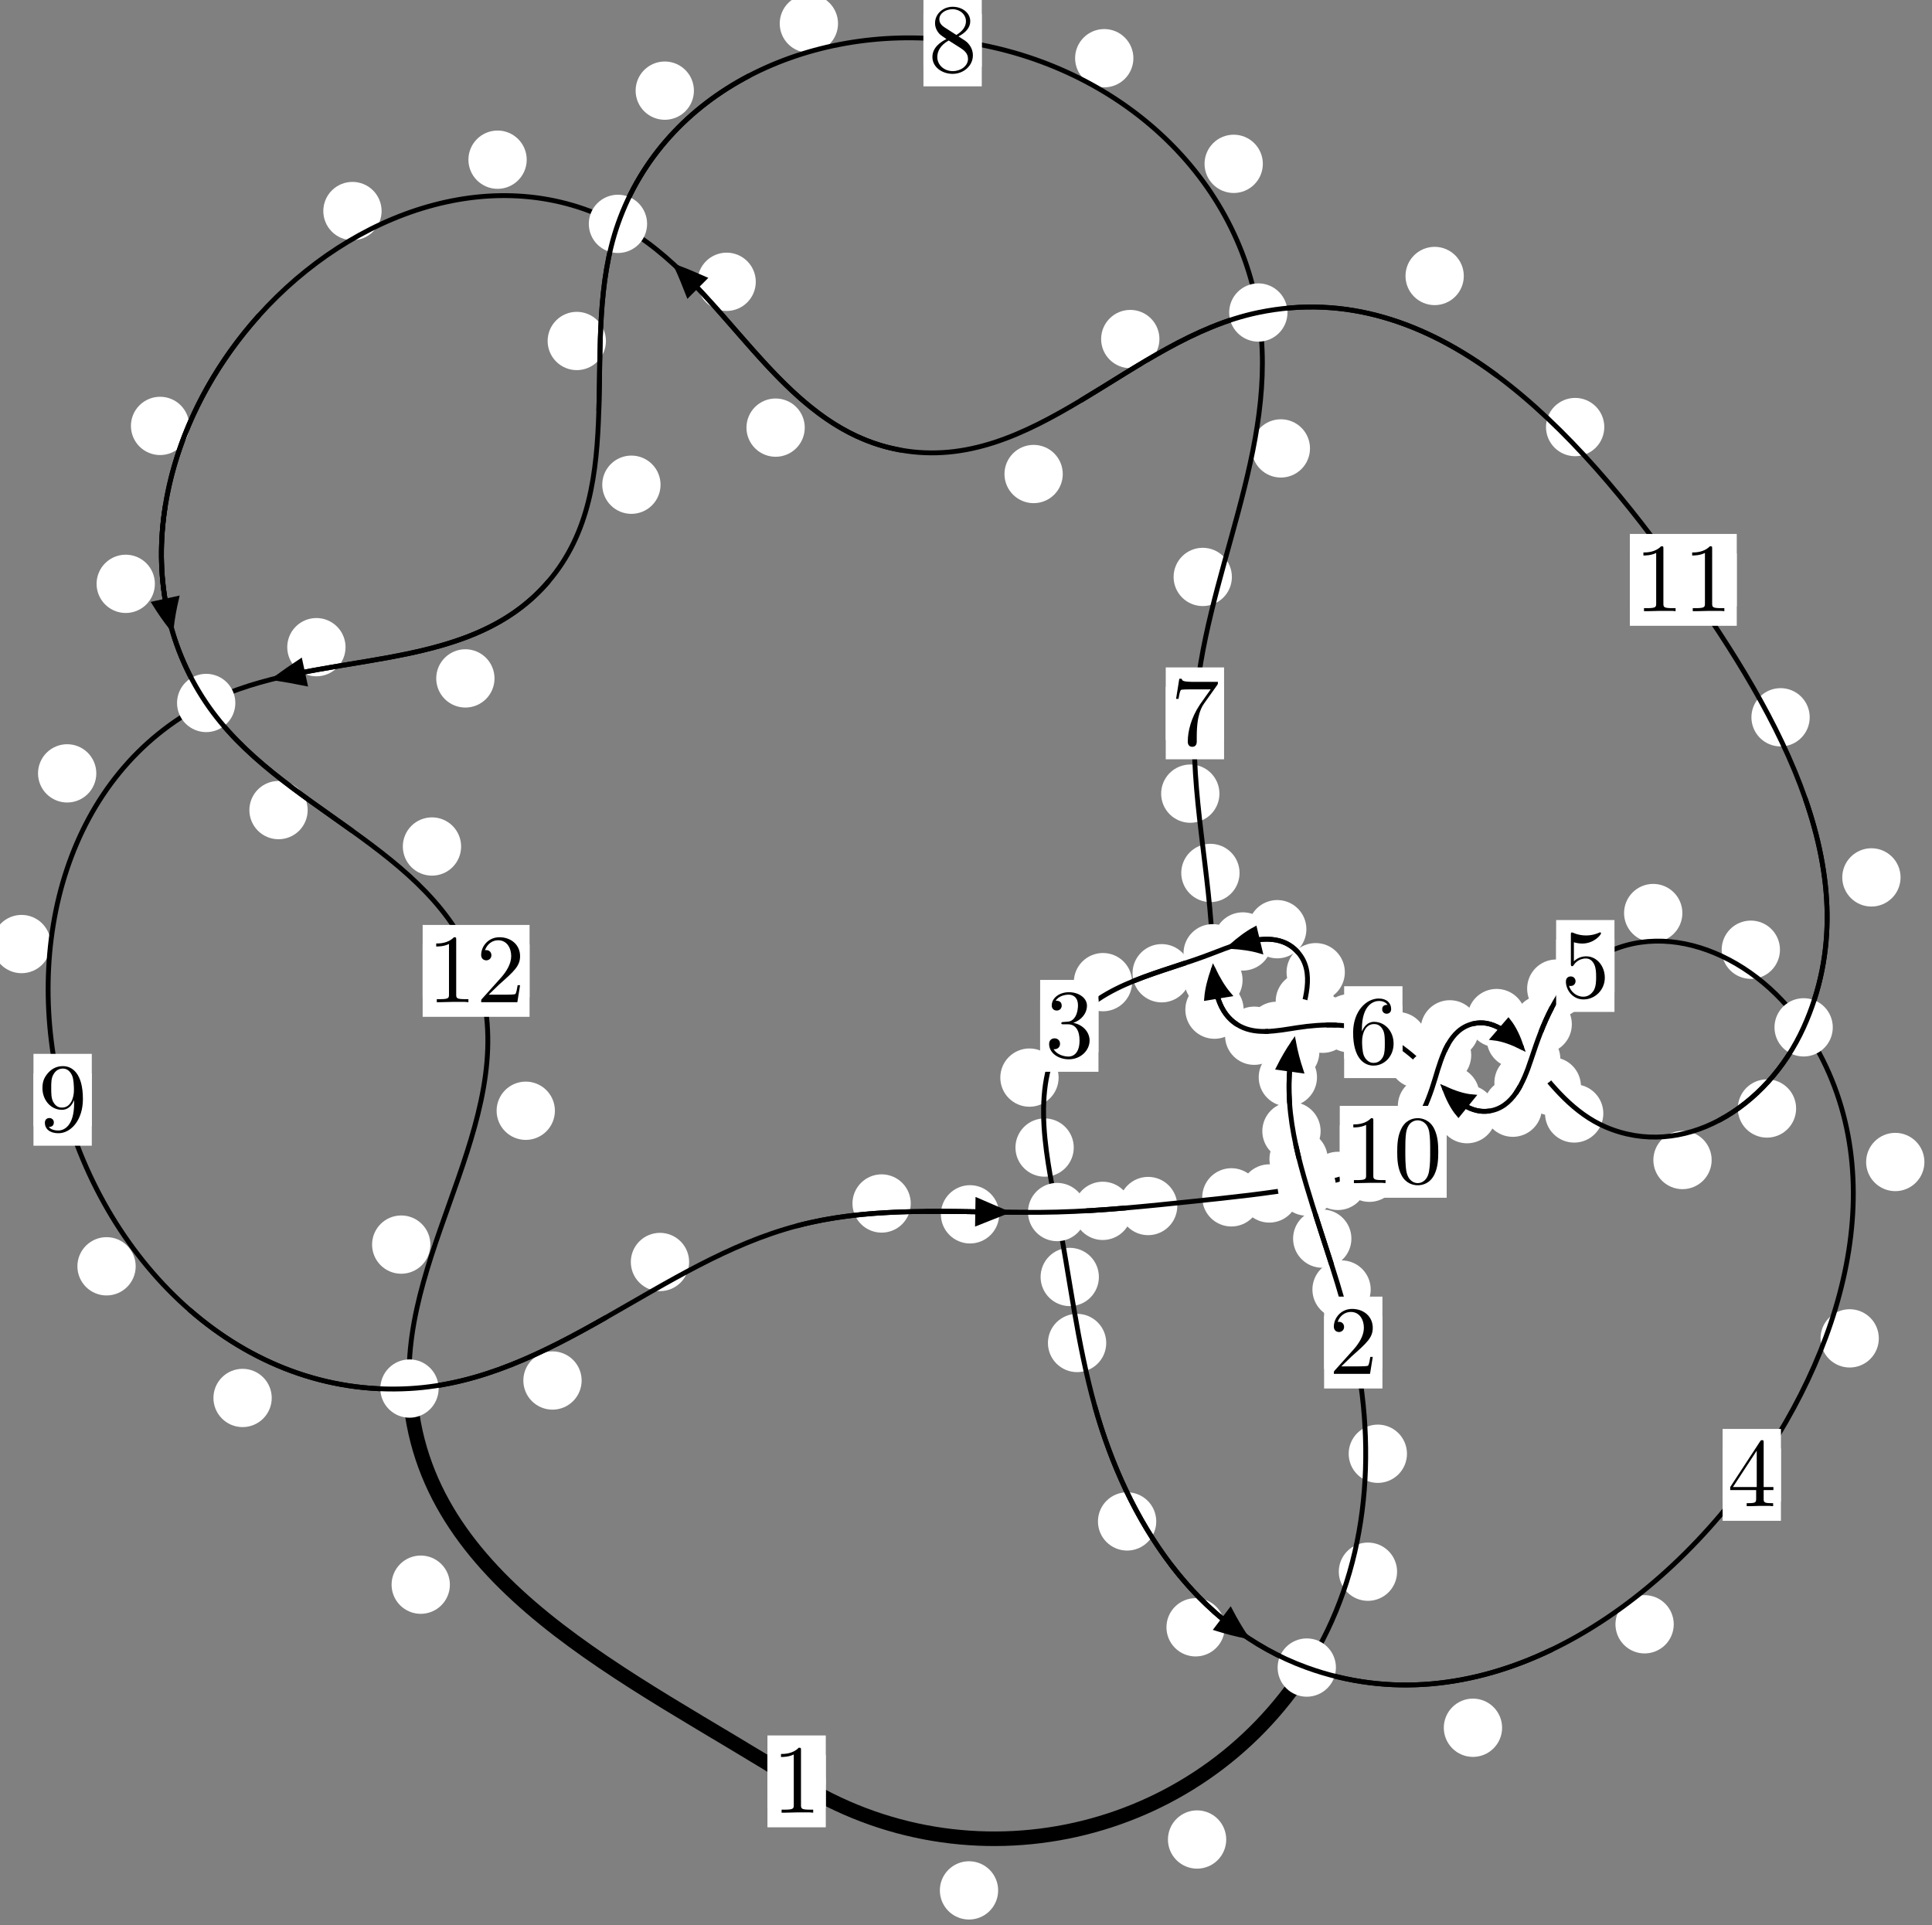 <?xml version="1.0"?>
<!-- Created by MetaPost 1.999 on 2021.07.06:0012 -->
<svg version="1.1" xmlns="http://www.w3.org/2000/svg" xmlns:xlink="http://www.w3.org/1999/xlink" width="198.112" height="197.413" viewBox="0 0 198.112 197.413">
<rect x="0" y="0" width="198.112" height="197.413" fill="#808080" stroke="none"/>
<!-- Original BoundingBox: -134.778229 -25.839096 63.334229 171.574341 -->
  <defs>
    <g transform="scale(0.01,0.01)" id="GLYPHcmr10_48">
      <path style="fill-rule: evenodd;" d="M460 -320C460 -400,455 -480,420 -554C374 -650,292 -666,250 -666C190 -666,117 -640,76 -547C44 -478,39 -400,39 -320C39 -245,43 -155,84 -79C127 2,200 22,249 22C303 22,379 1,423 -94C455 -163,460 -241,460 -320M249 -0C210 -0,151 -25,133 -121C122 -181,122 -273,122 -332C122 -396,122 -462,130 -516C149 -635,224 -644,249 -644C282 -644,348 -626,367 -527C377 -471,377 -395,377 -332C377 -257,377 -189,366 -125C351 -30,294 -0,249 -0"></path>
    </g>
    <g transform="scale(0.01,0.01)" id="GLYPHcmr10_49">
      <path style="fill-rule: evenodd;" d="M294 -640C294 -664,294 -666,271 -666C209 -602,121 -602,89 -602L89 -571C109 -571,168 -571,220 -597L220 -79C220 -43,217 -31,127 -31L95 -31L95 -0L257 -0L130 -3L217 -3L257 -3L297 -3L384 -3L419 -0L419 -31L387 -31C297 -31,294 -42,294 -79"></path>
    </g>
    <g transform="scale(0.01,0.01)" id="GLYPHcmr10_50">
      <path style="fill-rule: evenodd;" d="M127 -77L233 -180C389 -318,449 -372,449 -472C449 -586,359 -666,237 -666C124 -666,50 -574,50 -485C50 -429,100 -429,103 -429C120 -429,155 -441,155 -482C155 -508,137 -534,102 -534C94 -534,92 -534,89 -533C112 -598,166 -635,224 -635C315 -635,358 -554,358 -472C358 -392,308 -313,253 -251L61 -37C50 -26,50 -24,50 -0L421 -0L449 -174L424 -174C419 -144,412 -100,402 -85C395 -77,329 -77,307 -77"></path>
    </g>
    <g transform="scale(0.01,0.01)" id="GLYPHcmr10_51">
      <path style="fill-rule: evenodd;" d="M290 -352C372 -379,430 -449,430 -528C430 -610,342 -666,246 -666C145 -666,69 -606,69 -530C69 -497,91 -478,120 -478C151 -478,171 -500,171 -529C171 -579,124 -579,109 -579C140 -628,206 -641,242 -641C283 -641,338 -619,338 -529C338 -517,336 -459,310 -415C280 -367,246 -364,221 -363C213 -362,189 -360,182 -360C174 -359,167 -358,167 -348C167 -337,174 -337,191 -337L235 -337C317 -337,354 -269,354 -171C354 -35,285 -6,241 -6C198 -6,123 -23,88 -82C123 -77,154 -99,154 -137C154 -173,127 -193,98 -193C74 -193,42 -179,42 -135C42 -44,135 22,244 22C366 22,457 -69,457 -171C457 -253,394 -331,290 -352"></path>
    </g>
    <g transform="scale(0.01,0.01)" id="GLYPHcmr10_52">
      <path style="fill-rule: evenodd;" d="M294 -165L294 -78C294 -42,292 -31,218 -31L197 -31L197 -0L332 -0L238 -3L290 -3L332 -3L374 -3L427 -3L468 -0L468 -31L447 -31C373 -31,371 -42,371 -78L371 -165L471 -165L471 -196L371 -196L371 -651C371 -671,371 -677,355 -677C346 -677,343 -677,335 -665L28 -196L28 -165M300 -196L56 -196L300 -569"></path>
    </g>
    <g transform="scale(0.01,0.01)" id="GLYPHcmr10_53">
      <path style="fill-rule: evenodd;" d="M449 -201C449 -320,367 -420,259 -420C211 -420,168 -404,132 -369L132 -564C152 -558,185 -551,217 -551C340 -551,410 -642,410 -655C410 -661,407 -666,400 -666C399 -666,397 -666,392 -663C372 -654,323 -634,256 -634C216 -634,170 -641,123 -662C115 -665,113 -665,111 -665C101 -665,101 -657,101 -641L101 -345C101 -327,101 -319,115 -319C122 -319,124 -322,128 -328C139 -344,176 -398,257 -398C309 -398,334 -352,342 -334C358 -297,360 -258,360 -208C360 -173,360 -113,336 -71C312 -32,275 -6,229 -6C156 -6,99 -59,82 -118C85 -117,88 -116,99 -116C132 -116,149 -141,149 -165C149 -189,132 -214,99 -214C85 -214,50 -207,50 -161C50 -75,119 22,231 22C347 22,449 -74,449 -201"></path>
    </g>
    <g transform="scale(0.01,0.01)" id="GLYPHcmr10_54">
      <path style="fill-rule: evenodd;" d="M132 -328L132 -352C132 -605,256 -641,307 -641C331 -641,373 -635,395 -601C380 -601,340 -601,340 -556C340 -525,364 -510,386 -510C402 -510,432 -519,432 -558C432 -618,388 -666,305 -666C177 -666,42 -537,42 -316C42 -49,158 22,251 22C362 22,457 -72,457 -204C457 -331,368 -427,257 -427C189 -427,152 -376,132 -328M251 -6C188 -6,158 -66,152 -81C134 -128,134 -208,134 -226C134 -304,166 -404,256 -404C272 -404,318 -404,349 -342C367 -305,367 -254,367 -205C367 -157,367 -107,350 -71C320 -11,274 -6,251 -6"></path>
    </g>
    <g transform="scale(0.01,0.01)" id="GLYPHcmr10_55">
      <path style="fill-rule: evenodd;" d="M476 -609C485 -621,485 -623,485 -644L242 -644C120 -644,118 -657,114 -676L89 -676L56 -470L81 -470C84 -486,93 -549,106 -561C113 -567,191 -567,204 -567L411 -567C400 -551,321 -442,299 -409C209 -274,176 -135,176 -33C176 -23,176 22,222 22C268 22,268 -23,268 -33L268 -84C268 -139,271 -194,279 -248C283 -271,297 -357,341 -419"></path>
    </g>
    <g transform="scale(0.01,0.01)" id="GLYPHcmr10_56">
      <path style="fill-rule: evenodd;" d="M163 -457C117 -487,113 -521,113 -538C113 -599,178 -641,249 -641C322 -641,386 -589,386 -517C386 -460,347 -412,287 -377M309 -362C381 -399,430 -451,430 -517C430 -609,341 -666,250 -666C150 -666,69 -592,69 -499C69 -481,71 -436,113 -389C124 -377,161 -352,186 -335C128 -306,42 -250,42 -151C42 -45,144 22,249 22C362 22,457 -61,457 -168C457 -204,446 -249,408 -291C389 -312,373 -322,309 -362M209 -320L332 -242C360 -223,407 -193,407 -132C407 -58,332 -6,250 -6C164 -6,92 -68,92 -151C92 -209,124 -273,209 -320"></path>
    </g>
    <g transform="scale(0.01,0.01)" id="GLYPHcmr10_57">
      <path style="fill-rule: evenodd;" d="M367 -318L367 -286C367 -52,263 -6,205 -6C188 -6,134 -8,107 -42C151 -42,159 -71,159 -88C159 -119,135 -134,113 -134C97 -134,67 -125,67 -86C67 -19,121 22,206 22C335 22,457 -114,457 -329C457 -598,342 -666,253 -666C198 -666,149 -648,106 -603C65 -558,42 -516,42 -441C42 -316,130 -218,242 -218C303 -218,344 -260,367 -318M243 -241C227 -241,181 -241,150 -304C132 -341,132 -391,132 -440C132 -494,132 -541,153 -578C180 -628,218 -641,253 -641C299 -641,332 -607,349 -562C361 -530,365 -467,365 -421C365 -338,331 -241,243 -241"></path>
    </g>
  </defs>
  <path d="M102.352 193.85C102.352 193.058,102.037 192.298,101.477 191.737C100.916 191.177,100.156 190.862,99.363 190.862C98.571 190.862,97.811 191.177,97.25 191.737C96.69 192.298,96.375 193.058,96.375 193.85C96.375 194.643,96.69 195.403,97.25 195.964C97.811 196.524,98.571 196.839,99.363 196.839C100.156 196.839,100.916 196.524,101.477 195.964C102.037 195.403,102.352 194.643,102.352 193.85Z" style="fill: rgb(100%,100%,100%);stroke: none;"></path>
  <path d="M84.676 182.671C84.676 181.878,84.361 181.118,83.8 180.558C83.24 179.997,82.48 179.682,81.687 179.682C80.894 179.682,80.134 179.997,79.574 180.558C79.013 181.118,78.698 181.878,78.698 182.671C78.698 183.464,79.013 184.224,79.574 184.784C80.134 185.345,80.894 185.66,81.687 185.66C82.48 185.66,83.24 185.345,83.8 184.784C84.361 184.224,84.676 183.464,84.676 182.671Z" style="fill: rgb(100%,100%,100%);stroke: none;"></path>
  <path d="M143.26 161.169C143.26 160.377,142.945 159.617,142.385 159.056C141.824 158.496,141.064 158.181,140.271 158.181C139.479 158.181,138.718 158.496,138.158 159.056C137.598 159.617,137.283 160.377,137.283 161.169C137.283 161.962,137.598 162.722,138.158 163.283C138.718 163.843,139.479 164.158,140.271 164.158C141.064 164.158,141.824 163.843,142.385 163.283C142.945 162.722,143.26 161.962,143.26 161.169Z" style="fill: rgb(100%,100%,100%);stroke: none;"></path>
  <path d="M125.74 188.632C125.74 187.84,125.425 187.08,124.865 186.519C124.304 185.959,123.544 185.644,122.752 185.644C121.959 185.644,121.199 185.959,120.638 186.519C120.078 187.08,119.763 187.84,119.763 188.632C119.763 189.425,120.078 190.185,120.638 190.746C121.199 191.306,121.959 191.621,122.752 191.621C123.544 191.621,124.304 191.306,124.865 190.746C125.425 190.185,125.74 189.425,125.74 188.632Z" style="fill: rgb(100%,100%,100%);stroke: none;"></path>
  <path d="M140.555 132.236C140.555 131.443,140.24 130.683,139.68 130.123C139.119 129.562,138.359 129.247,137.566 129.247C136.774 129.247,136.013 129.562,135.453 130.123C134.893 130.683,134.578 131.443,134.578 132.236C134.578 133.029,134.893 133.789,135.453 134.349C136.013 134.91,136.774 135.225,137.566 135.225C138.359 135.225,139.119 134.91,139.68 134.349C140.24 133.789,140.555 133.029,140.555 132.236Z" style="fill: rgb(100%,100%,100%);stroke: none;"></path>
  <path d="M144.274 149.075C144.274 148.283,143.959 147.522,143.399 146.962C142.838 146.401,142.078 146.086,141.286 146.086C140.493 146.086,139.733 146.401,139.172 146.962C138.612 147.522,138.297 148.283,138.297 149.075C138.297 149.868,138.612 150.628,139.172 151.189C139.733 151.749,140.493 152.064,141.286 152.064C142.078 152.064,142.838 151.749,143.399 151.189C143.959 150.628,144.274 149.868,144.274 149.075Z" style="fill: rgb(100%,100%,100%);stroke: none;"></path>
  <path d="M136.15 118.858C136.15 118.066,135.835 117.305,135.275 116.745C134.714 116.184,133.954 115.87,133.161 115.87C132.369 115.87,131.608 116.184,131.048 116.745C130.487 117.305,130.172 118.066,130.172 118.858C130.172 119.651,130.487 120.411,131.048 120.972C131.608 121.532,132.369 121.847,133.161 121.847C133.954 121.847,134.714 121.532,135.275 120.972C135.835 120.411,136.15 119.651,136.15 118.858Z" style="fill: rgb(100%,100%,100%);stroke: none;"></path>
  <path d="M138.575 127.014C138.575 126.221,138.26 125.461,137.699 124.901C137.139 124.34,136.379 124.025,135.586 124.025C134.793 124.025,134.033 124.34,133.473 124.901C132.912 125.461,132.597 126.221,132.597 127.014C132.597 127.807,132.912 128.567,133.473 129.127C134.033 129.688,134.793 130.003,135.586 130.003C136.379 130.003,137.139 129.688,137.699 129.127C138.26 128.567,138.575 127.807,138.575 127.014Z" style="fill: rgb(100%,100%,100%);stroke: none;"></path>
  <path d="M135.048 110.47C135.048 109.677,134.734 108.917,134.173 108.357C133.613 107.796,132.852 107.481,132.06 107.481C131.267 107.481,130.507 107.796,129.946 108.357C129.386 108.917,129.071 109.677,129.071 110.47C129.071 111.263,129.386 112.023,129.946 112.583C130.507 113.144,131.267 113.459,132.06 113.459C132.852 113.459,133.613 113.144,134.173 112.583C134.734 112.023,135.048 111.263,135.048 110.47Z" style="fill: rgb(100%,100%,100%);stroke: none;"></path>
  <path d="M135.419 115.993C135.419 115.2,135.104 114.44,134.544 113.88C133.983 113.319,133.223 113.004,132.431 113.004C131.638 113.004,130.878 113.319,130.317 113.88C129.757 114.44,129.442 115.2,129.442 115.993C129.442 116.786,129.757 117.546,130.317 118.106C130.878 118.667,131.638 118.982,132.431 118.982C133.223 118.982,133.983 118.667,134.544 118.106C135.104 117.546,135.419 116.786,135.419 115.993Z" style="fill: rgb(100%,100%,100%);stroke: none;"></path>
  <path d="M136.79 102.677C136.79 101.884,136.475 101.124,135.915 100.564C135.354 100.003,134.594 99.688,133.802 99.688C133.009 99.688,132.249 100.003,131.688 100.564C131.128 101.124,130.813 101.884,130.813 102.677C130.813 103.47,131.128 104.23,131.688 104.79C132.249 105.351,133.009 105.666,133.802 105.666C134.594 105.666,135.354 105.351,135.915 104.79C136.475 104.23,136.79 103.47,136.79 102.677Z" style="fill: rgb(100%,100%,100%);stroke: none;"></path>
  <path d="M135.292 107.871C135.292 107.078,134.977 106.318,134.417 105.757C133.856 105.197,133.096 104.882,132.304 104.882C131.511 104.882,130.751 105.197,130.19 105.757C129.63 106.318,129.315 107.078,129.315 107.871C129.315 108.663,129.63 109.424,130.19 109.984C130.751 110.545,131.511 110.859,132.304 110.859C133.096 110.859,133.856 110.545,134.417 109.984C134.977 109.424,135.292 108.663,135.292 107.871Z" style="fill: rgb(100%,100%,100%);stroke: none;"></path>
  <path d="M133.961 95.284C133.961 94.491,133.646 93.731,133.086 93.17C132.525 92.61,131.765 92.295,130.972 92.295C130.18 92.295,129.42 92.61,128.859 93.17C128.299 93.731,127.984 94.491,127.984 95.284C127.984 96.076,128.299 96.837,128.859 97.397C129.42 97.958,130.18 98.273,130.972 98.273C131.765 98.273,132.525 97.958,133.086 97.397C133.646 96.837,133.961 96.076,133.961 95.284Z" style="fill: rgb(100%,100%,100%);stroke: none;"></path>
  <path d="M137.904 99.694C137.904 98.902,137.589 98.141,137.028 97.581C136.468 97.02,135.708 96.706,134.915 96.706C134.122 96.706,133.362 97.02,132.802 97.581C132.241 98.141,131.926 98.902,131.926 99.694C131.926 100.487,132.241 101.247,132.802 101.808C133.362 102.368,134.122 102.683,134.915 102.683C135.708 102.683,136.468 102.368,137.028 101.808C137.589 101.247,137.904 100.487,137.904 99.694Z" style="fill: rgb(100%,100%,100%);stroke: none;"></path>
  <path d="M122.11 99.801C122.11 99.008,121.795 98.248,121.234 97.688C120.674 97.127,119.914 96.812,119.121 96.812C118.328 96.812,117.568 97.127,117.008 97.688C116.447 98.248,116.132 99.008,116.132 99.801C116.132 100.594,116.447 101.354,117.008 101.914C117.568 102.475,118.328 102.79,119.121 102.79C119.914 102.79,120.674 102.475,121.234 101.914C121.795 101.354,122.11 100.594,122.11 99.801Z" style="fill: rgb(100%,100%,100%);stroke: none;"></path>
  <path d="M130.43 96.541C130.43 95.749,130.115 94.989,129.555 94.428C128.994 93.868,128.234 93.553,127.441 93.553C126.649 93.553,125.889 93.868,125.328 94.428C124.768 94.989,124.453 95.749,124.453 96.541C124.453 97.334,124.768 98.094,125.328 98.655C125.889 99.215,126.649 99.53,127.441 99.53C128.234 99.53,128.994 99.215,129.555 98.655C130.115 98.094,130.43 97.334,130.43 96.541Z" style="fill: rgb(100%,100%,100%);stroke: none;"></path>
  <path d="M108.552 110.502C108.552 109.71,108.237 108.95,107.676 108.389C107.116 107.829,106.356 107.514,105.563 107.514C104.77 107.514,104.01 107.829,103.45 108.389C102.889 108.95,102.574 109.71,102.574 110.502C102.574 111.295,102.889 112.055,103.45 112.616C104.01 113.176,104.77 113.491,105.563 113.491C106.356 113.491,107.116 113.176,107.676 112.616C108.237 112.055,108.552 111.295,108.552 110.502Z" style="fill: rgb(100%,100%,100%);stroke: none;"></path>
  <path d="M116.09 100.713C116.09 99.921,115.775 99.16,115.215 98.6C114.655 98.04,113.894 97.725,113.102 97.725C112.309 97.725,111.549 98.04,110.988 98.6C110.428 99.16,110.113 99.921,110.113 100.713C110.113 101.506,110.428 102.266,110.988 102.827C111.549 103.387,112.309 103.702,113.102 103.702C113.894 103.702,114.655 103.387,115.215 102.827C115.775 102.266,116.09 101.506,116.09 100.713Z" style="fill: rgb(100%,100%,100%);stroke: none;"></path>
  <path d="M112.683 130.947C112.683 130.154,112.368 129.394,111.808 128.833C111.247 128.273,110.487 127.958,109.695 127.958C108.902 127.958,108.142 128.273,107.581 128.833C107.021 129.394,106.706 130.154,106.706 130.947C106.706 131.739,107.021 132.499,107.581 133.06C108.142 133.62,108.902 133.935,109.695 133.935C110.487 133.935,111.247 133.62,111.808 133.06C112.368 132.499,112.683 131.739,112.683 130.947Z" style="fill: rgb(100%,100%,100%);stroke: none;"></path>
  <path d="M110.105 117.675C110.105 116.882,109.79 116.122,109.23 115.562C108.67 115.001,107.909 114.686,107.117 114.686C106.324 114.686,105.564 115.001,105.003 115.562C104.443 116.122,104.128 116.882,104.128 117.675C104.128 118.468,104.443 119.228,105.003 119.788C105.564 120.349,106.324 120.664,107.117 120.664C107.909 120.664,108.67 120.349,109.23 119.788C109.79 119.228,110.105 118.468,110.105 117.675Z" style="fill: rgb(100%,100%,100%);stroke: none;"></path>
  <path d="M118.565 156.015C118.565 155.222,118.25 154.462,117.689 153.901C117.129 153.341,116.369 153.026,115.576 153.026C114.783 153.026,114.023 153.341,113.463 153.901C112.902 154.462,112.587 155.222,112.587 156.015C112.587 156.807,112.902 157.567,113.463 158.128C114.023 158.688,114.783 159.003,115.576 159.003C116.369 159.003,117.129 158.688,117.689 158.128C118.25 157.567,118.565 156.807,118.565 156.015Z" style="fill: rgb(100%,100%,100%);stroke: none;"></path>
  <path d="M113.435 137.716C113.435 136.923,113.121 136.163,112.56 135.603C112 135.042,111.239 134.727,110.447 134.727C109.654 134.727,108.894 135.042,108.333 135.603C107.773 136.163,107.458 136.923,107.458 137.716C107.458 138.509,107.773 139.269,108.333 139.829C108.894 140.39,109.654 140.705,110.447 140.705C111.239 140.705,112 140.39,112.56 139.829C113.121 139.269,113.435 138.509,113.435 137.716Z" style="fill: rgb(100%,100%,100%);stroke: none;"></path>
  <path d="M154.029 177.172C154.029 176.379,153.714 175.619,153.153 175.058C152.593 174.498,151.833 174.183,151.04 174.183C150.247 174.183,149.487 174.498,148.927 175.058C148.366 175.619,148.051 176.379,148.051 177.172C148.051 177.964,148.366 178.725,148.927 179.285C149.487 179.846,150.247 180.161,151.04 180.161C151.833 180.161,152.593 179.846,153.153 179.285C153.714 178.725,154.029 177.964,154.029 177.172Z" style="fill: rgb(100%,100%,100%);stroke: none;"></path>
  <path d="M125.589 166.871C125.589 166.078,125.274 165.318,124.713 164.758C124.153 164.197,123.393 163.882,122.6 163.882C121.807 163.882,121.047 164.197,120.487 164.758C119.926 165.318,119.611 166.078,119.611 166.871C119.611 167.664,119.926 168.424,120.487 168.984C121.047 169.545,121.807 169.86,122.6 169.86C123.393 169.86,124.153 169.545,124.713 168.984C125.274 168.424,125.589 167.664,125.589 166.871Z" style="fill: rgb(100%,100%,100%);stroke: none;"></path>
  <path d="M192.659 137.243C192.659 136.45,192.344 135.69,191.784 135.13C191.223 134.569,190.463 134.254,189.67 134.254C188.878 134.254,188.118 134.569,187.557 135.13C186.997 135.69,186.682 136.45,186.682 137.243C186.682 138.036,186.997 138.796,187.557 139.356C188.118 139.917,188.878 140.232,189.67 140.232C190.463 140.232,191.223 139.917,191.784 139.356C192.344 138.796,192.659 138.036,192.659 137.243Z" style="fill: rgb(100%,100%,100%);stroke: none;"></path>
  <path d="M171.63 166.562C171.63 165.77,171.315 165.01,170.755 164.449C170.194 163.889,169.434 163.574,168.641 163.574C167.849 163.574,167.088 163.889,166.528 164.449C165.968 165.01,165.653 165.77,165.653 166.562C165.653 167.355,165.968 168.115,166.528 168.676C167.088 169.236,167.849 169.551,168.641 169.551C169.434 169.551,170.194 169.236,170.755 168.676C171.315 168.115,171.63 167.355,171.63 166.562Z" style="fill: rgb(100%,100%,100%);stroke: none;"></path>
  <path d="M182.522 97.39C182.522 96.597,182.207 95.837,181.647 95.276C181.086 94.716,180.326 94.401,179.533 94.401C178.741 94.401,177.981 94.716,177.42 95.276C176.86 95.837,176.545 96.597,176.545 97.39C176.545 98.182,176.86 98.943,177.42 99.503C177.981 100.064,178.741 100.378,179.533 100.378C180.326 100.378,181.086 100.064,181.647 99.503C182.207 98.943,182.522 98.182,182.522 97.39Z" style="fill: rgb(100%,100%,100%);stroke: none;"></path>
  <path d="M197.334 119.157C197.334 118.364,197.019 117.604,196.459 117.044C195.898 116.483,195.138 116.168,194.345 116.168C193.553 116.168,192.793 116.483,192.232 117.044C191.672 117.604,191.357 118.364,191.357 119.157C191.357 119.95,191.672 120.71,192.232 121.27C192.793 121.831,193.553 122.146,194.345 122.146C195.138 122.146,195.898 121.831,196.459 121.27C197.019 120.71,197.334 119.95,197.334 119.157Z" style="fill: rgb(100%,100%,100%);stroke: none;"></path>
  <path d="M162.573 101.377C162.573 100.585,162.259 99.825,161.698 99.264C161.138 98.704,160.377 98.389,159.585 98.389C158.792 98.389,158.032 98.704,157.471 99.264C156.911 99.825,156.596 100.585,156.596 101.377C156.596 102.17,156.911 102.93,157.471 103.491C158.032 104.051,158.792 104.366,159.585 104.366C160.377 104.366,161.138 104.051,161.698 103.491C162.259 102.93,162.573 102.17,162.573 101.377Z" style="fill: rgb(100%,100%,100%);stroke: none;"></path>
  <path d="M172.514 93.629C172.514 92.836,172.199 92.076,171.638 91.516C171.078 90.955,170.318 90.64,169.525 90.64C168.732 90.64,167.972 90.955,167.412 91.516C166.851 92.076,166.536 92.836,166.536 93.629C166.536 94.422,166.851 95.182,167.412 95.742C167.972 96.303,168.732 96.618,169.525 96.618C170.318 96.618,171.078 96.303,171.638 95.742C172.199 95.182,172.514 94.422,172.514 93.629Z" style="fill: rgb(100%,100%,100%);stroke: none;"></path>
  <path d="M159.215 111.016C159.215 110.224,158.9 109.463,158.339 108.903C157.779 108.343,157.019 108.028,156.226 108.028C155.433 108.028,154.673 108.343,154.113 108.903C153.552 109.463,153.237 110.224,153.237 111.016C153.237 111.809,153.552 112.569,154.113 113.13C154.673 113.69,155.433 114.005,156.226 114.005C157.019 114.005,157.779 113.69,158.339 113.13C158.9 112.569,159.215 111.809,159.215 111.016Z" style="fill: rgb(100%,100%,100%);stroke: none;"></path>
  <path d="M161.18 105.032C161.18 104.239,160.865 103.479,160.305 102.919C159.745 102.358,158.984 102.043,158.192 102.043C157.399 102.043,156.639 102.358,156.078 102.919C155.518 103.479,155.203 104.239,155.203 105.032C155.203 105.825,155.518 106.585,156.078 107.145C156.639 107.706,157.399 108.021,158.192 108.021C158.984 108.021,159.745 107.706,160.305 107.145C160.865 106.585,161.18 105.825,161.18 105.032Z" style="fill: rgb(100%,100%,100%);stroke: none;"></path>
  <path d="M153.422 114.251C153.422 113.458,153.107 112.698,152.546 112.138C151.986 111.577,151.226 111.262,150.433 111.262C149.64 111.262,148.88 111.577,148.32 112.138C147.759 112.698,147.444 113.458,147.444 114.251C147.444 115.044,147.759 115.804,148.32 116.364C148.88 116.925,149.64 117.24,150.433 117.24C151.226 117.24,151.986 116.925,152.546 116.364C153.107 115.804,153.422 115.044,153.422 114.251Z" style="fill: rgb(100%,100%,100%);stroke: none;"></path>
  <path d="M158.116 113.588C158.116 112.795,157.801 112.035,157.24 111.475C156.68 110.914,155.92 110.599,155.127 110.599C154.334 110.599,153.574 110.914,153.014 111.475C152.453 112.035,152.138 112.795,152.138 113.588C152.138 114.381,152.453 115.141,153.014 115.701C153.574 116.262,154.334 116.577,155.127 116.577C155.92 116.577,156.68 116.262,157.24 115.701C157.801 115.141,158.116 114.381,158.116 113.588Z" style="fill: rgb(100%,100%,100%);stroke: none;"></path>
  <path d="M148.371 108.583C148.371 107.79,148.056 107.03,147.495 106.47C146.935 105.909,146.175 105.594,145.382 105.594C144.589 105.594,143.829 105.909,143.269 106.47C142.708 107.03,142.393 107.79,142.393 108.583C142.393 109.376,142.708 110.136,143.269 110.696C143.829 111.257,144.589 111.572,145.382 111.572C146.175 111.572,146.935 111.257,147.495 110.696C148.056 110.136,148.371 109.376,148.371 108.583Z" style="fill: rgb(100%,100%,100%);stroke: none;"></path>
  <path d="M151.71 112.319C151.71 111.526,151.395 110.766,150.835 110.206C150.274 109.645,149.514 109.33,148.721 109.33C147.929 109.33,147.168 109.645,146.608 110.206C146.047 110.766,145.733 111.526,145.733 112.319C145.733 113.112,146.047 113.872,146.608 114.432C147.168 114.993,147.929 115.308,148.721 115.308C149.514 115.308,150.274 114.993,150.835 114.432C151.395 113.872,151.71 113.112,151.71 112.319Z" style="fill: rgb(100%,100%,100%);stroke: none;"></path>
  <path d="M141.325 104.929C141.325 104.137,141.01 103.377,140.45 102.816C139.889 102.256,139.129 101.941,138.336 101.941C137.544 101.941,136.783 102.256,136.223 102.816C135.662 103.377,135.348 104.137,135.348 104.929C135.348 105.722,135.662 106.482,136.223 107.043C136.783 107.603,137.544 107.918,138.336 107.918C139.129 107.918,139.889 107.603,140.45 107.043C141.01 106.482,141.325 105.722,141.325 104.929Z" style="fill: rgb(100%,100%,100%);stroke: none;"></path>
  <path d="M146.33 106.767C146.33 105.974,146.015 105.214,145.454 104.654C144.894 104.093,144.134 103.778,143.341 103.778C142.548 103.778,141.788 104.093,141.228 104.654C140.667 105.214,140.352 105.974,140.352 106.767C140.352 107.56,140.667 108.32,141.228 108.88C141.788 109.441,142.548 109.756,143.341 109.756C144.134 109.756,144.894 109.441,145.454 108.88C146.015 108.32,146.33 107.56,146.33 106.767Z" style="fill: rgb(100%,100%,100%);stroke: none;"></path>
  <path d="M133.876 105.709C133.876 104.916,133.561 104.156,133 103.596C132.44 103.035,131.68 102.72,130.887 102.72C130.094 102.72,129.334 103.035,128.773 103.596C128.213 104.156,127.898 104.916,127.898 105.709C127.898 106.502,128.213 107.262,128.773 107.822C129.334 108.383,130.094 108.698,130.887 108.698C131.68 108.698,132.44 108.383,133 107.822C133.561 107.262,133.876 106.502,133.876 105.709Z" style="fill: rgb(100%,100%,100%);stroke: none;"></path>
  <path d="M138.626 104.979C138.626 104.187,138.312 103.426,137.751 102.866C137.191 102.305,136.43 101.991,135.638 101.991C134.845 101.991,134.085 102.305,133.524 102.866C132.964 103.426,132.649 104.187,132.649 104.979C132.649 105.772,132.964 106.532,133.524 107.093C134.085 107.653,134.845 107.968,135.638 107.968C136.43 107.968,137.191 107.653,137.751 107.093C138.312 106.532,138.626 105.772,138.626 104.979Z" style="fill: rgb(100%,100%,100%);stroke: none;"></path>
  <path d="M127.525 103.535C127.525 102.742,127.21 101.982,126.65 101.422C126.089 100.861,125.329 100.546,124.537 100.546C123.744 100.546,122.984 100.861,122.423 101.422C121.863 101.982,121.548 102.742,121.548 103.535C121.548 104.328,121.863 105.088,122.423 105.648C122.984 106.209,123.744 106.524,124.537 106.524C125.329 106.524,126.089 106.209,126.65 105.648C127.21 105.088,127.525 104.328,127.525 103.535Z" style="fill: rgb(100%,100%,100%);stroke: none;"></path>
  <path d="M131.599 106.209C131.599 105.416,131.284 104.656,130.724 104.095C130.163 103.535,129.403 103.22,128.61 103.22C127.818 103.22,127.057 103.535,126.497 104.095C125.936 104.656,125.621 105.416,125.621 106.209C125.621 107.001,125.936 107.762,126.497 108.322C127.057 108.882,127.818 109.197,128.61 109.197C129.403 109.197,130.163 108.882,130.724 108.322C131.284 107.762,131.599 107.001,131.599 106.209Z" style="fill: rgb(100%,100%,100%);stroke: none;"></path>
  <path d="M127.107 89.517C127.107 88.725,126.792 87.964,126.232 87.404C125.671 86.843,124.911 86.528,124.118 86.528C123.326 86.528,122.565 86.843,122.005 87.404C121.444 87.964,121.13 88.725,121.13 89.517C121.13 90.31,121.444 91.07,122.005 91.631C122.565 92.191,123.326 92.506,124.118 92.506C124.911 92.506,125.671 92.191,126.232 91.631C126.792 91.07,127.107 90.31,127.107 89.517Z" style="fill: rgb(100%,100%,100%);stroke: none;"></path>
  <path d="M127.416 100.505C127.416 99.713,127.101 98.952,126.54 98.392C125.98 97.831,125.22 97.517,124.427 97.517C123.634 97.517,122.874 97.831,122.314 98.392C121.753 98.952,121.438 99.713,121.438 100.505C121.438 101.298,121.753 102.058,122.314 102.619C122.874 103.179,123.634 103.494,124.427 103.494C125.22 103.494,125.98 103.179,126.54 102.619C127.101 102.058,127.416 101.298,127.416 100.505Z" style="fill: rgb(100%,100%,100%);stroke: none;"></path>
  <path d="M126.321 59.162C126.321 58.369,126.006 57.609,125.446 57.048C124.885 56.488,124.125 56.173,123.332 56.173C122.54 56.173,121.779 56.488,121.219 57.048C120.659 57.609,120.344 58.369,120.344 59.162C120.344 59.954,120.659 60.715,121.219 61.275C121.779 61.836,122.54 62.15,123.332 62.15C124.125 62.15,124.885 61.836,125.446 61.275C126.006 60.715,126.321 59.954,126.321 59.162Z" style="fill: rgb(100%,100%,100%);stroke: none;"></path>
  <path d="M125.044 81.385C125.044 80.592,124.729 79.832,124.169 79.271C123.608 78.711,122.848 78.396,122.056 78.396C121.263 78.396,120.503 78.711,119.942 79.271C119.382 79.832,119.067 80.592,119.067 81.385C119.067 82.177,119.382 82.938,119.942 83.498C120.503 84.059,121.263 84.373,122.056 84.373C122.848 84.373,123.608 84.059,124.169 83.498C124.729 82.938,125.044 82.177,125.044 81.385Z" style="fill: rgb(100%,100%,100%);stroke: none;"></path>
  <path d="M129.495 16.801C129.495 16.008,129.18 15.248,128.619 14.688C128.059 14.127,127.299 13.812,126.506 13.812C125.713 13.812,124.953 14.127,124.393 14.688C123.832 15.248,123.517 16.008,123.517 16.801C123.517 17.594,123.832 18.354,124.393 18.914C124.953 19.475,125.713 19.79,126.506 19.79C127.299 19.79,128.059 19.475,128.619 18.914C129.18 18.354,129.495 17.594,129.495 16.801Z" style="fill: rgb(100%,100%,100%);stroke: none;"></path>
  <path d="M134.33 45.983C134.33 45.19,134.015 44.43,133.455 43.869C132.894 43.309,132.134 42.994,131.341 42.994C130.549 42.994,129.789 43.309,129.228 43.869C128.668 44.43,128.353 45.19,128.353 45.983C128.353 46.775,128.668 47.535,129.228 48.096C129.789 48.656,130.549 48.971,131.341 48.971C132.134 48.971,132.894 48.656,133.455 48.096C134.015 47.535,134.33 46.775,134.33 45.983Z" style="fill: rgb(100%,100%,100%);stroke: none;"></path>
  <path d="M85.933 2.414C85.933 1.622,85.618 0.862,85.057 0.301C84.497 -0.259,83.737 -0.574,82.944 -0.574C82.151 -0.574,81.391 -0.259,80.831 0.301C80.27 0.862,79.955 1.622,79.955 2.414C79.955 3.207,80.27 3.967,80.831 4.528C81.391 5.088,82.151 5.403,82.944 5.403C83.737 5.403,84.497 5.088,85.057 4.528C85.618 3.967,85.933 3.207,85.933 2.414Z" style="fill: rgb(100%,100%,100%);stroke: none;"></path>
  <path d="M116.221 5.968C116.221 5.175,115.906 4.415,115.346 3.855C114.785 3.294,114.025 2.979,113.233 2.979C112.44 2.979,111.68 3.294,111.119 3.855C110.559 4.415,110.244 5.175,110.244 5.968C110.244 6.761,110.559 7.521,111.119 8.081C111.68 8.642,112.44 8.957,113.233 8.957C114.025 8.957,114.785 8.642,115.346 8.081C115.906 7.521,116.221 6.761,116.221 5.968Z" style="fill: rgb(100%,100%,100%);stroke: none;"></path>
  <path d="M62.134 34.966C62.134 34.174,61.819 33.413,61.258 32.853C60.698 32.292,59.938 31.977,59.145 31.977C58.352 31.977,57.592 32.292,57.032 32.853C56.471 33.413,56.156 34.174,56.156 34.966C56.156 35.759,56.471 36.519,57.032 37.08C57.592 37.64,58.352 37.955,59.145 37.955C59.938 37.955,60.698 37.64,61.258 37.08C61.819 36.519,62.134 35.759,62.134 34.966Z" style="fill: rgb(100%,100%,100%);stroke: none;"></path>
  <path d="M71.156 9.295C71.156 8.502,70.841 7.742,70.281 7.182C69.72 6.621,68.96 6.306,68.167 6.306C67.375 6.306,66.615 6.621,66.054 7.182C65.494 7.742,65.179 8.502,65.179 9.295C65.179 10.088,65.494 10.848,66.054 11.408C66.615 11.969,67.375 12.284,68.167 12.284C68.96 12.284,69.72 11.969,70.281 11.408C70.841 10.848,71.156 10.088,71.156 9.295Z" style="fill: rgb(100%,100%,100%);stroke: none;"></path>
  <path d="M50.709 69.568C50.709 68.775,50.394 68.015,49.834 67.454C49.273 66.894,48.513 66.579,47.721 66.579C46.928 66.579,46.168 66.894,45.607 67.454C45.047 68.015,44.732 68.775,44.732 69.568C44.732 70.36,45.047 71.12,45.607 71.681C46.168 72.241,46.928 72.556,47.721 72.556C48.513 72.556,49.273 72.241,49.834 71.681C50.394 71.12,50.709 70.36,50.709 69.568Z" style="fill: rgb(100%,100%,100%);stroke: none;"></path>
  <path d="M67.734 49.706C67.734 48.913,67.419 48.153,66.858 47.592C66.298 47.032,65.537 46.717,64.745 46.717C63.952 46.717,63.192 47.032,62.631 47.592C62.071 48.153,61.756 48.913,61.756 49.706C61.756 50.498,62.071 51.259,62.631 51.819C63.192 52.38,63.952 52.694,64.745 52.694C65.537 52.694,66.298 52.38,66.858 51.819C67.419 51.259,67.734 50.498,67.734 49.706Z" style="fill: rgb(100%,100%,100%);stroke: none;"></path>
  <path d="M9.876 79.305C9.876 78.512,9.561 77.752,9.001 77.191C8.44 76.631,7.68 76.316,6.887 76.316C6.095 76.316,5.335 76.631,4.774 77.191C4.214 77.752,3.899 78.512,3.899 79.305C3.899 80.097,4.214 80.857,4.774 81.418C5.335 81.978,6.095 82.293,6.887 82.293C7.68 82.293,8.44 81.978,9.001 81.418C9.561 80.857,9.876 80.097,9.876 79.305Z" style="fill: rgb(100%,100%,100%);stroke: none;"></path>
  <path d="M35.433 66.365C35.433 65.572,35.118 64.812,34.557 64.251C33.997 63.691,33.237 63.376,32.444 63.376C31.651 63.376,30.891 63.691,30.331 64.251C29.77 64.812,29.455 65.572,29.455 66.365C29.455 67.157,29.77 67.917,30.331 68.478C30.891 69.038,31.651 69.353,32.444 69.353C33.237 69.353,33.997 69.038,34.557 68.478C35.118 67.917,35.433 67.157,35.433 66.365Z" style="fill: rgb(100%,100%,100%);stroke: none;"></path>
  <path d="M13.915 129.853C13.915 129.06,13.6 128.3,13.039 127.74C12.479 127.179,11.719 126.864,10.926 126.864C10.133 126.864,9.373 127.179,8.813 127.74C8.252 128.3,7.937 129.06,7.937 129.853C7.937 130.646,8.252 131.406,8.813 131.966C9.373 132.527,10.133 132.842,10.926 132.842C11.719 132.842,12.479 132.527,13.039 131.966C13.6 131.406,13.915 130.646,13.915 129.853Z" style="fill: rgb(100%,100%,100%);stroke: none;"></path>
  <path d="M5.199 96.808C5.199 96.015,4.884 95.255,4.324 94.695C3.763 94.134,3.003 93.819,2.211 93.819C1.418 93.819,0.658 94.134,0.097 94.695C-0.463 95.255,-0.778 96.015,-0.778 96.808C-0.778 97.601,-0.463 98.361,0.097 98.921C0.658 99.482,1.418 99.797,2.211 99.797C3.003 99.797,3.763 99.482,4.324 98.921C4.884 98.361,5.199 97.601,5.199 96.808Z" style="fill: rgb(100%,100%,100%);stroke: none;"></path>
  <path d="M59.643 141.564C59.643 140.772,59.328 140.012,58.767 139.451C58.207 138.891,57.447 138.576,56.654 138.576C55.861 138.576,55.101 138.891,54.54 139.451C53.98 140.012,53.665 140.772,53.665 141.564C53.665 142.357,53.98 143.117,54.54 143.678C55.101 144.238,55.861 144.553,56.654 144.553C57.447 144.553,58.207 144.238,58.767 143.678C59.328 143.117,59.643 142.357,59.643 141.564Z" style="fill: rgb(100%,100%,100%);stroke: none;"></path>
  <path d="M27.864 143.353C27.864 142.561,27.549 141.801,26.988 141.24C26.428 140.68,25.668 140.365,24.875 140.365C24.082 140.365,23.322 140.68,22.762 141.24C22.201 141.801,21.886 142.561,21.886 143.353C21.886 144.146,22.201 144.906,22.762 145.467C23.322 146.027,24.082 146.342,24.875 146.342C25.668 146.342,26.428 146.027,26.988 145.467C27.549 144.906,27.864 144.146,27.864 143.353Z" style="fill: rgb(100%,100%,100%);stroke: none;"></path>
  <path d="M93.391 123.411C93.391 122.618,93.076 121.858,92.516 121.298C91.955 120.737,91.195 120.422,90.403 120.422C89.61 120.422,88.85 120.737,88.289 121.298C87.729 121.858,87.414 122.618,87.414 123.411C87.414 124.204,87.729 124.964,88.289 125.524C88.85 126.085,89.61 126.4,90.403 126.4C91.195 126.4,91.955 126.085,92.516 125.524C93.076 124.964,93.391 124.204,93.391 123.411Z" style="fill: rgb(100%,100%,100%);stroke: none;"></path>
  <path d="M70.664 129.411C70.664 128.618,70.349 127.858,69.788 127.297C69.228 126.737,68.468 126.422,67.675 126.422C66.882 126.422,66.122 126.737,65.562 127.297C65.001 127.858,64.686 128.618,64.686 129.411C64.686 130.203,65.001 130.964,65.562 131.524C66.122 132.084,66.882 132.399,67.675 132.399C68.468 132.399,69.228 132.084,69.788 131.524C70.349 130.964,70.664 130.203,70.664 129.411Z" style="fill: rgb(100%,100%,100%);stroke: none;"></path>
  <path d="M116.066 124.167C116.066 123.374,115.751 122.614,115.191 122.054C114.63 121.493,113.87 121.178,113.077 121.178C112.285 121.178,111.525 121.493,110.964 122.054C110.404 122.614,110.089 123.374,110.089 124.167C110.089 124.96,110.404 125.72,110.964 126.28C111.525 126.841,112.285 127.156,113.077 127.156C113.87 127.156,114.63 126.841,115.191 126.28C115.751 125.72,116.066 124.96,116.066 124.167Z" style="fill: rgb(100%,100%,100%);stroke: none;"></path>
  <path d="M102.457 124.523C102.457 123.73,102.142 122.97,101.582 122.41C101.021 121.849,100.261 121.534,99.468 121.534C98.676 121.534,97.916 121.849,97.355 122.41C96.795 122.97,96.48 123.73,96.48 124.523C96.48 125.316,96.795 126.076,97.355 126.636C97.916 127.197,98.676 127.512,99.468 127.512C100.261 127.512,101.021 127.197,101.582 126.636C102.142 126.076,102.457 125.316,102.457 124.523Z" style="fill: rgb(100%,100%,100%);stroke: none;"></path>
  <path d="M129.257 122.781C129.257 121.989,128.943 121.229,128.382 120.668C127.822 120.108,127.061 119.793,126.269 119.793C125.476 119.793,124.716 120.108,124.155 120.668C123.595 121.229,123.28 121.989,123.28 122.781C123.28 123.574,123.595 124.334,124.155 124.895C124.716 125.455,125.476 125.77,126.269 125.77C127.061 125.77,127.822 125.455,128.382 124.895C128.943 124.334,129.257 123.574,129.257 122.781Z" style="fill: rgb(100%,100%,100%);stroke: none;"></path>
  <path d="M120.721 123.672C120.721 122.879,120.406 122.119,119.845 121.558C119.285 120.998,118.525 120.683,117.732 120.683C116.939 120.683,116.179 120.998,115.619 121.558C115.058 122.119,114.743 122.879,114.743 123.672C114.743 124.464,115.058 125.225,115.619 125.785C116.179 126.345,116.939 126.66,117.732 126.66C118.525 126.66,119.285 126.345,119.845 125.785C120.406 125.225,120.721 124.464,120.721 123.672Z" style="fill: rgb(100%,100%,100%);stroke: none;"></path>
  <path d="M140.181 121.095C140.181 120.302,139.866 119.542,139.306 118.982C138.745 118.421,137.985 118.106,137.193 118.106C136.4 118.106,135.64 118.421,135.079 118.982C134.519 119.542,134.204 120.302,134.204 121.095C134.204 121.888,134.519 122.648,135.079 123.208C135.64 123.769,136.4 124.084,137.193 124.084C137.985 124.084,138.745 123.769,139.306 123.208C139.866 122.648,140.181 121.888,140.181 121.095Z" style="fill: rgb(100%,100%,100%);stroke: none;"></path>
  <path d="M133.146 122.383C133.146 121.59,132.831 120.83,132.271 120.27C131.71 119.709,130.95 119.394,130.158 119.394C129.365 119.394,128.605 119.709,128.044 120.27C127.484 120.83,127.169 121.59,127.169 122.383C127.169 123.176,127.484 123.936,128.044 124.496C128.605 125.057,129.365 125.372,130.158 125.372C130.95 125.372,131.71 125.057,132.271 124.496C132.831 123.936,133.146 123.176,133.146 122.383Z" style="fill: rgb(100%,100%,100%);stroke: none;"></path>
  <path d="M148.072 116.164C148.072 115.371,147.757 114.611,147.197 114.051C146.636 113.49,145.876 113.175,145.083 113.175C144.291 113.175,143.53 113.49,142.97 114.051C142.409 114.611,142.095 115.371,142.095 116.164C142.095 116.957,142.409 117.717,142.97 118.277C143.53 118.838,144.291 119.153,145.083 119.153C145.876 119.153,146.636 118.838,147.197 118.277C147.757 117.717,148.072 116.957,148.072 116.164Z" style="fill: rgb(100%,100%,100%);stroke: none;"></path>
  <path d="M143.413 120.258C143.413 119.466,143.098 118.705,142.538 118.145C141.977 117.584,141.217 117.269,140.424 117.269C139.632 117.269,138.871 117.584,138.311 118.145C137.75 118.705,137.436 119.466,137.436 120.258C137.436 121.051,137.75 121.811,138.311 122.372C138.871 122.932,139.632 123.247,140.424 123.247C141.217 123.247,141.977 122.932,142.538 122.372C143.098 121.811,143.413 121.051,143.413 120.258Z" style="fill: rgb(100%,100%,100%);stroke: none;"></path>
  <path d="M150.862 108.203C150.862 107.41,150.547 106.65,149.987 106.089C149.426 105.529,148.666 105.214,147.873 105.214C147.081 105.214,146.321 105.529,145.76 106.089C145.2 106.65,144.885 107.41,144.885 108.203C144.885 108.995,145.2 109.755,145.76 110.316C146.321 110.876,147.081 111.191,147.873 111.191C148.666 111.191,149.426 110.876,149.987 110.316C150.547 109.755,150.862 108.995,150.862 108.203Z" style="fill: rgb(100%,100%,100%);stroke: none;"></path>
  <path d="M149.317 113.408C149.317 112.615,149.002 111.855,148.441 111.295C147.881 110.734,147.121 110.419,146.328 110.419C145.535 110.419,144.775 110.734,144.215 111.295C143.654 111.855,143.339 112.615,143.339 113.408C143.339 114.201,143.654 114.961,144.215 115.521C144.775 116.082,145.535 116.397,146.328 116.397C147.121 116.397,147.881 116.082,148.441 115.521C149.002 114.961,149.317 114.201,149.317 113.408Z" style="fill: rgb(100%,100%,100%);stroke: none;"></path>
  <path d="M156.454 104.397C156.454 103.604,156.139 102.844,155.579 102.283C155.018 101.723,154.258 101.408,153.466 101.408C152.673 101.408,151.913 101.723,151.352 102.283C150.792 102.844,150.477 103.604,150.477 104.397C150.477 105.189,150.792 105.949,151.352 106.51C151.913 107.07,152.673 107.385,153.466 107.385C154.258 107.385,155.018 107.07,155.579 106.51C156.139 105.949,156.454 105.189,156.454 104.397Z" style="fill: rgb(100%,100%,100%);stroke: none;"></path>
  <path d="M151.657 105.554C151.657 104.761,151.342 104.001,150.781 103.441C150.221 102.88,149.461 102.565,148.668 102.565C147.875 102.565,147.115 102.88,146.555 103.441C145.994 104.001,145.679 104.761,145.679 105.554C145.679 106.347,145.994 107.107,146.555 107.667C147.115 108.228,147.875 108.543,148.668 108.543C149.461 108.543,150.221 108.228,150.781 107.667C151.342 107.107,151.657 106.347,151.657 105.554Z" style="fill: rgb(100%,100%,100%);stroke: none;"></path>
  <path d="M162.116 111.403C162.116 110.61,161.801 109.85,161.241 109.289C160.68 108.729,159.92 108.414,159.127 108.414C158.335 108.414,157.574 108.729,157.014 109.289C156.453 109.85,156.139 110.61,156.139 111.403C156.139 112.195,156.453 112.955,157.014 113.516C157.574 114.076,158.335 114.391,159.127 114.391C159.92 114.391,160.68 114.076,161.241 113.516C161.801 112.955,162.116 112.195,162.116 111.403Z" style="fill: rgb(100%,100%,100%);stroke: none;"></path>
  <path d="M158.425 106.525C158.425 105.733,158.11 104.973,157.549 104.412C156.989 103.852,156.228 103.537,155.436 103.537C154.643 103.537,153.883 103.852,153.322 104.412C152.762 104.973,152.447 105.733,152.447 106.525C152.447 107.318,152.762 108.078,153.322 108.639C153.883 109.199,154.643 109.514,155.436 109.514C156.228 109.514,156.989 109.199,157.549 108.639C158.11 108.078,158.425 107.318,158.425 106.525Z" style="fill: rgb(100%,100%,100%);stroke: none;"></path>
  <path d="M175.517 118.954C175.517 118.162,175.202 117.402,174.642 116.841C174.082 116.281,173.321 115.966,172.529 115.966C171.736 115.966,170.976 116.281,170.415 116.841C169.855 117.402,169.54 118.162,169.54 118.954C169.54 119.747,169.855 120.507,170.415 121.068C170.976 121.628,171.736 121.943,172.529 121.943C173.321 121.943,174.082 121.628,174.642 121.068C175.202 120.507,175.517 119.747,175.517 118.954Z" style="fill: rgb(100%,100%,100%);stroke: none;"></path>
  <path d="M164.409 114.18C164.409 113.387,164.094 112.627,163.533 112.066C162.973 111.506,162.213 111.191,161.42 111.191C160.627 111.191,159.867 111.506,159.307 112.066C158.746 112.627,158.431 113.387,158.431 114.18C158.431 114.972,158.746 115.732,159.307 116.293C159.867 116.853,160.627 117.168,161.42 117.168C162.213 117.168,162.973 116.853,163.533 116.293C164.094 115.732,164.409 114.972,164.409 114.18Z" style="fill: rgb(100%,100%,100%);stroke: none;"></path>
  <path d="M194.888 89.973C194.888 89.18,194.573 88.42,194.013 87.86C193.452 87.299,192.692 86.984,191.9 86.984C191.107 86.984,190.347 87.299,189.786 87.86C189.226 88.42,188.911 89.18,188.911 89.973C188.911 90.766,189.226 91.526,189.786 92.086C190.347 92.647,191.107 92.962,191.9 92.962C192.692 92.962,193.452 92.647,194.013 92.086C194.573 91.526,194.888 90.766,194.888 89.973Z" style="fill: rgb(100%,100%,100%);stroke: none;"></path>
  <path d="M184.178 113.67C184.178 112.877,183.863 112.117,183.302 111.556C182.742 110.996,181.982 110.681,181.189 110.681C180.396 110.681,179.636 110.996,179.076 111.556C178.515 112.117,178.2 112.877,178.2 113.67C178.2 114.462,178.515 115.223,179.076 115.783C179.636 116.344,180.396 116.659,181.189 116.659C181.982 116.659,182.742 116.344,183.302 115.783C183.863 115.223,184.178 114.462,184.178 113.67Z" style="fill: rgb(100%,100%,100%);stroke: none;"></path>
  <path d="M164.508 43.792C164.508 42.999,164.193 42.239,163.633 41.679C163.073 41.118,162.312 40.803,161.52 40.803C160.727 40.803,159.967 41.118,159.406 41.679C158.846 42.239,158.531 42.999,158.531 43.792C158.531 44.585,158.846 45.345,159.406 45.905C159.967 46.466,160.727 46.781,161.52 46.781C162.312 46.781,163.073 46.466,163.633 45.905C164.193 45.345,164.508 44.585,164.508 43.792Z" style="fill: rgb(100%,100%,100%);stroke: none;"></path>
  <path d="M185.572 73.555C185.572 72.762,185.257 72.002,184.697 71.441C184.136 70.881,183.376 70.566,182.584 70.566C181.791 70.566,181.031 70.881,180.47 71.441C179.91 72.002,179.595 72.762,179.595 73.555C179.595 74.347,179.91 75.107,180.47 75.668C181.031 76.228,181.791 76.543,182.584 76.543C183.376 76.543,184.136 76.228,184.697 75.668C185.257 75.107,185.572 74.347,185.572 73.555Z" style="fill: rgb(100%,100%,100%);stroke: none;"></path>
  <path d="M118.89 34.767C118.89 33.975,118.575 33.214,118.014 32.654C117.454 32.093,116.694 31.778,115.901 31.778C115.108 31.778,114.348 32.093,113.788 32.654C113.227 33.214,112.912 33.975,112.912 34.767C112.912 35.56,113.227 36.32,113.788 36.881C114.348 37.441,115.108 37.756,115.901 37.756C116.694 37.756,117.454 37.441,118.014 36.881C118.575 36.32,118.89 35.56,118.89 34.767Z" style="fill: rgb(100%,100%,100%);stroke: none;"></path>
  <path d="M150.101 28.3C150.101 27.508,149.786 26.748,149.226 26.187C148.665 25.627,147.905 25.312,147.112 25.312C146.32 25.312,145.559 25.627,144.999 26.187C144.438 26.748,144.124 27.508,144.124 28.3C144.124 29.093,144.438 29.853,144.999 30.414C145.559 30.974,146.32 31.289,147.112 31.289C147.905 31.289,148.665 30.974,149.226 30.414C149.786 29.853,150.101 29.093,150.101 28.3Z" style="fill: rgb(100%,100%,100%);stroke: none;"></path>
  <path d="M82.522 43.852C82.522 43.059,82.207 42.299,81.646 41.738C81.086 41.178,80.326 40.863,79.533 40.863C78.74 40.863,77.98 41.178,77.42 41.738C76.859 42.299,76.544 43.059,76.544 43.852C76.544 44.644,76.859 45.404,77.42 45.965C77.98 46.525,78.74 46.84,79.533 46.84C80.326 46.84,81.086 46.525,81.646 45.965C82.207 45.404,82.522 44.644,82.522 43.852Z" style="fill: rgb(100%,100%,100%);stroke: none;"></path>
  <path d="M108.979 48.609C108.979 47.816,108.664 47.056,108.104 46.495C107.543 45.935,106.783 45.62,105.99 45.62C105.198 45.62,104.437 45.935,103.877 46.495C103.316 47.056,103.001 47.816,103.001 48.609C103.001 49.401,103.316 50.161,103.877 50.722C104.437 51.282,105.198 51.597,105.99 51.597C106.783 51.597,107.543 51.282,108.104 50.722C108.664 50.161,108.979 49.401,108.979 48.609Z" style="fill: rgb(100%,100%,100%);stroke: none;"></path>
  <path d="M54.011 16.375C54.011 15.582,53.696 14.822,53.135 14.262C52.575 13.701,51.815 13.386,51.022 13.386C50.229 13.386,49.469 13.701,48.909 14.262C48.348 14.822,48.033 15.582,48.033 16.375C48.033 17.168,48.348 17.928,48.909 18.488C49.469 19.049,50.229 19.364,51.022 19.364C51.815 19.364,52.575 19.049,53.135 18.488C53.696 17.928,54.011 17.168,54.011 16.375Z" style="fill: rgb(100%,100%,100%);stroke: none;"></path>
  <path d="M77.5 28.897C77.5 28.104,77.185 27.344,76.625 26.784C76.064 26.223,75.304 25.908,74.512 25.908C73.719 25.908,72.959 26.223,72.398 26.784C71.838 27.344,71.523 28.104,71.523 28.897C71.523 29.69,71.838 30.45,72.398 31.01C72.959 31.571,73.719 31.886,74.512 31.886C75.304 31.886,76.064 31.571,76.625 31.01C77.185 30.45,77.5 29.69,77.5 28.897Z" style="fill: rgb(100%,100%,100%);stroke: none;"></path>
  <path d="M19.404 43.674C19.404 42.882,19.089 42.121,18.529 41.561C17.968 41,17.208 40.686,16.415 40.686C15.623 40.686,14.862 41,14.302 41.561C13.741 42.121,13.426 42.882,13.426 43.674C13.426 44.467,13.741 45.227,14.302 45.788C14.862 46.348,15.623 46.663,16.415 46.663C17.208 46.663,17.968 46.348,18.529 45.788C19.089 45.227,19.404 44.467,19.404 43.674Z" style="fill: rgb(100%,100%,100%);stroke: none;"></path>
  <path d="M39.13 21.641C39.13 20.849,38.815 20.089,38.255 19.528C37.694 18.968,36.934 18.653,36.142 18.653C35.349 18.653,34.589 18.968,34.028 19.528C33.468 20.089,33.153 20.849,33.153 21.641C33.153 22.434,33.468 23.194,34.028 23.755C34.589 24.315,35.349 24.63,36.142 24.63C36.934 24.63,37.694 24.315,38.255 23.755C38.815 23.194,39.13 22.434,39.13 21.641Z" style="fill: rgb(100%,100%,100%);stroke: none;"></path>
  <path d="M31.549 83.072C31.549 82.279,31.234 81.519,30.674 80.958C30.113 80.398,29.353 80.083,28.56 80.083C27.768 80.083,27.008 80.398,26.447 80.958C25.887 81.519,25.572 82.279,25.572 83.072C25.572 83.864,25.887 84.624,26.447 85.185C27.008 85.745,27.768 86.06,28.56 86.06C29.353 86.06,30.113 85.745,30.674 85.185C31.234 84.624,31.549 83.864,31.549 83.072Z" style="fill: rgb(100%,100%,100%);stroke: none;"></path>
  <path d="M15.882 59.87C15.882 59.077,15.567 58.317,15.007 57.756C14.446 57.196,13.686 56.881,12.893 56.881C12.101 56.881,11.34 57.196,10.78 57.756C10.219 58.317,9.904 59.077,9.904 59.87C9.904 60.662,10.219 61.423,10.78 61.983C11.34 62.543,12.101 62.858,12.893 62.858C13.686 62.858,14.446 62.543,15.007 61.983C15.567 61.423,15.882 60.662,15.882 59.87Z" style="fill: rgb(100%,100%,100%);stroke: none;"></path>
  <path d="M56.901 113.902C56.901 113.109,56.586 112.349,56.026 111.789C55.465 111.228,54.705 110.913,53.912 110.913C53.12 110.913,52.36 111.228,51.799 111.789C51.239 112.349,50.924 113.109,50.924 113.902C50.924 114.695,51.239 115.455,51.799 116.015C52.36 116.576,53.12 116.891,53.912 116.891C54.705 116.891,55.465 116.576,56.026 116.015C56.586 115.455,56.901 114.695,56.901 113.902Z" style="fill: rgb(100%,100%,100%);stroke: none;"></path>
  <path d="M47.284 86.804C47.284 86.012,46.969 85.252,46.409 84.691C45.848 84.131,45.088 83.816,44.295 83.816C43.503 83.816,42.742 84.131,42.182 84.691C41.621 85.252,41.307 86.012,41.307 86.804C41.307 87.597,41.621 88.357,42.182 88.918C42.742 89.478,43.503 89.793,44.295 89.793C45.088 89.793,45.848 89.478,46.409 88.918C46.969 88.357,47.284 87.597,47.284 86.804Z" style="fill: rgb(100%,100%,100%);stroke: none;"></path>
  <path d="M46.132 162.502C46.132 161.709,45.817 160.949,45.256 160.388C44.696 159.828,43.936 159.513,43.143 159.513C42.35 159.513,41.59 159.828,41.03 160.388C40.469 160.949,40.154 161.709,40.154 162.502C40.154 163.294,40.469 164.054,41.03 164.615C41.59 165.175,42.35 165.49,43.143 165.49C43.936 165.49,44.696 165.175,45.256 164.615C45.817 164.054,46.132 163.294,46.132 162.502Z" style="fill: rgb(100%,100%,100%);stroke: none;"></path>
  <path d="M44.132 127.628C44.132 126.835,43.817 126.075,43.256 125.514C42.696 124.954,41.935 124.639,41.143 124.639C40.35 124.639,39.59 124.954,39.029 125.514C38.469 126.075,38.154 126.835,38.154 127.628C38.154 128.42,38.469 129.18,39.029 129.741C39.59 130.301,40.35 130.616,41.143 130.616C41.935 130.616,42.696 130.301,43.256 129.741C43.817 129.18,44.132 128.42,44.132 127.628Z" style="fill: rgb(100%,100%,100%);stroke: none;"></path>
  <path d="M81.687 182.671C99.363 193.85,122.752 188.632,134 171C140.271 161.169,141.286 149.075,138.767 137.672C137.566 132.236,135.586 127.014,134 121.679C133.161 118.858,132.431 115.993,132.233 113.055C132.06 110.47,132.304 107.871,133.022 105.381C133.802 102.677,134.915 99.694,133.074 97.635C130.972 95.284,127.441 96.541,124.35 97.753C119.121 99.801,113.102 100.713,109.65 105.196C105.563 110.502,107.117 117.675,108.401 124.289C109.695 130.947,110.447 137.716,112.278 144.249C115.576 156.015,122.6 166.871,134 171C151.04 177.172,168.641 166.562,179.631 151.24C189.67 137.243,194.345 119.157,184.95 105.349C179.533 97.39,169.525 93.629,162.561 99.057C159.585 101.377,158.192 105.032,157.015 108.612C156.226 111.016,155.127 113.588,152.703 113.93C150.433 114.251,148.721 112.319,147.167 110.58C145.382 108.583,143.341 106.767,140.823 105.842C138.336 104.929,135.638 104.979,133.022 105.381C130.887 105.709,128.61 106.209,126.804 105.023C124.537 103.535,124.427 100.505,124.35 97.753C124.118 89.517,122.056 81.385,122.529 73.152C123.332 59.162,131.341 45.983,129.032 32.047C126.506 16.801,113.233 5.968,97.683 4.144C82.944 2.414,68.167 9.295,63.366 22.956C59.145 34.966,64.745 49.706,56.211 59.662C47.721 69.568,32.444 66.365,21.143 72.087C6.887 79.305,2.211 96.808,6.422 112.777C10.926 129.853,24.875 143.353,41.989 142.39C56.654 141.564,67.675 129.411,81.742 125.697C90.403 123.411,99.468 124.523,108.401 124.289C113.077 124.167,117.732 123.672,122.384 123.187C126.269 122.781,130.158 122.383,134 121.679C137.193 121.095,140.424 120.258,142.866 118.113C145.083 116.164,146.328 113.408,147.167 110.58C147.873 108.203,148.668 105.554,151.021 104.986C153.466 104.397,155.436 106.525,157.015 108.612C159.127 111.403,161.42 114.18,164.641 115.564C172.529 118.954,181.189 113.67,184.95 105.349C191.9 89.973,182.584 73.555,172.611 59.463C161.52 43.792,147.112 28.3,129.032 32.047C115.901 34.767,105.99 48.609,92.318 46.15C79.533 43.852,74.512 28.897,63.366 22.956C51.022 16.375,36.142 21.641,26.518 32.39C16.415 43.674,12.893 59.87,21.143 72.087C28.56 83.072,44.295 86.804,48.822 99.558C53.912 113.902,41.143 127.628,41.989 142.39C43.143 162.502,64.499 171.8,81.687 182.671" style="stroke:rgb(0%,0%,0%); stroke-width: 0.498;stroke-linecap: round;stroke-linejoin: round;stroke-miterlimit: 10;fill: none;"></path>
  <path d="M81.687 182.671C99.363 193.85,122.752 188.632,134 171" style="stroke:rgb(0%,0%,0%); stroke-width: 1.494;stroke-linecap: round;stroke-linejoin: round;stroke-miterlimit: 10;fill: none;"></path>
  <path d="M41.989 142.39C43.143 162.502,64.499 171.8,81.687 182.671" style="stroke:rgb(0%,0%,0%); stroke-width: 1.494;stroke-linecap: round;stroke-linejoin: round;stroke-miterlimit: 10;fill: none;"></path>
  <path d="M136.989 171C136.989 170.207,136.674 169.447,136.113 168.887C135.553 168.326,134.793 168.011,134 168.011C133.207 168.011,132.447 168.326,131.887 168.887C131.326 169.447,131.011 170.207,131.011 171C131.011 171.793,131.326 172.553,131.887 173.113C132.447 173.674,133.207 173.989,134 173.989C134.793 173.989,135.553 173.674,136.113 173.113C136.674 172.553,136.989 171.793,136.989 171Z" style="fill: rgb(100%,100%,100%);stroke: none;"></path>
  <path d="M120.101 160.488C123.694 165.189,128.3 168.935,134 171C142.52 174.086,151.18 172.976,159.084 169.18" style="stroke:rgb(0%,0%,0%); stroke-width: 0.498;stroke-linecap: round;stroke-linejoin: round;stroke-miterlimit: 10;fill: none;"></path>
  <path d="M136.01 105.381C136.01 104.588,135.695 103.828,135.135 103.268C134.575 102.707,133.814 102.392,133.022 102.392C132.229 102.392,131.469 102.707,130.908 103.268C130.348 103.828,130.033 104.588,130.033 105.381C130.033 106.174,130.348 106.934,130.908 107.494C131.469 108.055,132.229 108.37,133.022 108.37C133.814 108.37,134.575 108.055,135.135 107.494C135.695 106.934,136.01 106.174,136.01 105.381Z" style="fill: rgb(100%,100%,100%);stroke: none;"></path>
  <path d="M136.971 105.119C135.658 105.067,134.33 105.18,133.022 105.381C131.954 105.545,130.851 105.752,129.79 105.77" style="stroke:rgb(0%,0%,0%); stroke-width: 0.498;stroke-linecap: round;stroke-linejoin: round;stroke-miterlimit: 10;fill: none;"></path>
  <path d="M111.39 124.289C111.39 123.497,111.075 122.737,110.515 122.176C109.954 121.616,109.194 121.301,108.401 121.301C107.609 121.301,106.849 121.616,106.288 122.176C105.728 122.737,105.413 123.497,105.413 124.289C105.413 125.082,105.728 125.842,106.288 126.403C106.849 126.963,107.609 127.278,108.401 127.278C109.194 127.278,109.954 126.963,110.515 126.403C111.075 125.842,111.39 125.082,111.39 124.289Z" style="fill: rgb(100%,100%,100%);stroke: none;"></path>
  <path d="M94.97 124.224C99.435 124.187,103.935 124.406,108.401 124.289C110.739 124.228,113.072 124.074,115.402 123.874" style="stroke:rgb(0%,0%,0%); stroke-width: 0.498;stroke-linecap: round;stroke-linejoin: round;stroke-miterlimit: 10;fill: none;"></path>
  <path d="M187.938 105.349C187.938 104.556,187.623 103.796,187.063 103.236C186.502 102.675,185.742 102.36,184.95 102.36C184.157 102.36,183.397 102.675,182.836 103.236C182.276 103.796,181.961 104.556,181.961 105.349C181.961 106.142,182.276 106.902,182.836 107.462C183.397 108.023,184.157 108.338,184.95 108.338C185.742 108.338,186.502 108.023,187.063 107.462C187.623 106.902,187.938 106.142,187.938 105.349Z" style="fill: rgb(100%,100%,100%);stroke: none;"></path>
  <path d="M176.343 114.848C179.964 112.911,183.069 109.509,184.95 105.349C188.425 97.661,187.833 89.712,185.126 81.924" style="stroke:rgb(0%,0%,0%); stroke-width: 0.498;stroke-linecap: round;stroke-linejoin: round;stroke-miterlimit: 10;fill: none;"></path>
  <path d="M150.156 110.58C150.156 109.788,149.841 109.028,149.281 108.467C148.72 107.907,147.96 107.592,147.167 107.592C146.375 107.592,145.615 107.907,145.054 108.467C144.494 109.028,144.179 109.788,144.179 110.58C144.179 111.373,144.494 112.133,145.054 112.694C145.615 113.254,146.375 113.569,147.167 113.569C147.96 113.569,148.72 113.254,149.281 112.694C149.841 112.133,150.156 111.373,150.156 110.58Z" style="fill: rgb(100%,100%,100%);stroke: none;"></path>
  <path d="M145.533 114.676C146.227 113.39,146.748 111.994,147.167 110.58C147.52 109.392,147.896 108.135,148.477 107.105" style="stroke:rgb(0%,0%,0%); stroke-width: 0.498;stroke-linecap: round;stroke-linejoin: round;stroke-miterlimit: 10;fill: none;"></path>
  <path d="M127.338 97.753C127.338 96.96,127.023 96.2,126.463 95.639C125.902 95.079,125.142 94.764,124.35 94.764C123.557 94.764,122.797 95.079,122.236 95.639C121.676 96.2,121.361 96.96,121.361 97.753C121.361 98.545,121.676 99.305,122.236 99.866C122.797 100.426,123.557 100.741,124.35 100.741C125.142 100.741,125.902 100.426,126.463 99.866C127.023 99.305,127.338 98.545,127.338 97.753Z" style="fill: rgb(100%,100%,100%);stroke: none;"></path>
  <path d="M129.083 96.358C127.551 96.53,125.895 97.147,124.35 97.753C121.735 98.777,118.923 99.517,116.333 100.561" style="stroke:rgb(0%,0%,0%); stroke-width: 0.498;stroke-linecap: round;stroke-linejoin: round;stroke-miterlimit: 10;fill: none;"></path>
  <path d="M66.355 22.956C66.355 22.163,66.04 21.403,65.48 20.842C64.919 20.282,64.159 19.967,63.366 19.967C62.574 19.967,61.813 20.282,61.253 20.842C60.693 21.403,60.378 22.163,60.378 22.956C60.378 23.748,60.693 24.508,61.253 25.069C61.813 25.629,62.574 25.944,63.366 25.944C64.159 25.944,64.919 25.629,65.48 25.069C66.04 24.508,66.355 23.748,66.355 22.956Z" style="fill: rgb(100%,100%,100%);stroke: none;"></path>
  <path d="M76.798 7.779C70.661 10.99,65.767 16.125,63.366 22.956C61.256 28.961,61.6 35.648,61.406 42.079" style="stroke:rgb(0%,0%,0%); stroke-width: 0.498;stroke-linecap: round;stroke-linejoin: round;stroke-miterlimit: 10;fill: none;"></path>
  <path d="M44.978 142.39C44.978 141.597,44.663 140.837,44.103 140.277C43.542 139.716,42.782 139.401,41.989 139.401C41.197 139.401,40.437 139.716,39.876 140.277C39.316 140.837,39.001 141.597,39.001 142.39C39.001 143.183,39.316 143.943,39.876 144.503C40.437 145.064,41.197 145.379,41.989 145.379C42.782 145.379,43.542 145.064,44.103 144.503C44.663 143.943,44.978 143.183,44.978 142.39Z" style="fill: rgb(100%,100%,100%);stroke: none;"></path>
  <path d="M19.477 134.348C25.666 139.738,33.432 142.872,41.989 142.39C49.322 141.977,55.743 138.732,62.09 135.127" style="stroke:rgb(0%,0%,0%); stroke-width: 0.498;stroke-linecap: round;stroke-linejoin: round;stroke-miterlimit: 10;fill: none;"></path>
  <path d="M136.989 121.679C136.989 120.887,136.674 120.127,136.113 119.566C135.553 119.006,134.793 118.691,134 118.691C133.207 118.691,132.447 119.006,131.887 119.566C131.326 120.127,131.011 120.887,131.011 121.679C131.011 122.472,131.326 123.232,131.887 123.793C132.447 124.353,133.207 124.668,134 124.668C134.793 124.668,135.553 124.353,136.113 123.793C136.674 123.232,136.989 122.472,136.989 121.679Z" style="fill: rgb(100%,100%,100%);stroke: none;"></path>
  <path d="M136.528 129.638C135.685 126.986,134.793 124.347,134 121.679C133.581 120.269,133.188 118.847,132.876 117.411" style="stroke:rgb(0%,0%,0%); stroke-width: 0.498;stroke-linecap: round;stroke-linejoin: round;stroke-miterlimit: 10;fill: none;"></path>
  <path d="M160.004 108.612C160.004 107.82,159.689 107.06,159.129 106.499C158.568 105.939,157.808 105.624,157.015 105.624C156.223 105.624,155.463 105.939,154.902 106.499C154.342 107.06,154.027 107.82,154.027 108.612C154.027 109.405,154.342 110.165,154.902 110.726C155.463 111.286,156.223 111.601,157.015 111.601C157.808 111.601,158.568 111.286,159.129 110.726C159.689 110.165,160.004 109.405,160.004 108.612Z" style="fill: rgb(100%,100%,100%);stroke: none;"></path>
  <path d="M159.113 103.362C158.246 105.013,157.604 106.822,157.015 108.612C156.621 109.814,156.148 111.058,155.472 112.045" style="stroke:rgb(0%,0%,0%); stroke-width: 0.498;stroke-linecap: round;stroke-linejoin: round;stroke-miterlimit: 10;fill: none;"></path>
  <path d="M132.021 32.047C132.021 31.254,131.706 30.494,131.145 29.933C130.585 29.373,129.825 29.058,129.032 29.058C128.239 29.058,127.479 29.373,126.919 29.933C126.358 30.494,126.043 31.254,126.043 32.047C126.043 32.839,126.358 33.599,126.919 34.16C127.479 34.72,128.239 35.035,129.032 35.035C129.825 35.035,130.585 34.72,131.145 34.16C131.706 33.599,132.021 32.839,132.021 32.047Z" style="fill: rgb(100%,100%,100%);stroke: none;"></path>
  <path d="M153.442 38.473C146.194 33.11,138.072 30.174,129.032 32.047C122.467 33.407,116.706 37.547,110.878 41.041" style="stroke:rgb(0%,0%,0%); stroke-width: 0.498;stroke-linecap: round;stroke-linejoin: round;stroke-miterlimit: 10;fill: none;"></path>
  <path d="M24.132 72.087C24.132 71.294,23.817 70.534,23.256 69.973C22.696 69.413,21.936 69.098,21.143 69.098C20.35 69.098,19.59 69.413,19.03 69.973C18.469 70.534,18.154 71.294,18.154 72.087C18.154 72.879,18.469 73.64,19.03 74.2C19.59 74.76,20.35 75.075,21.143 75.075C21.936 75.075,22.696 74.76,23.256 74.2C23.817 73.64,24.132 72.879,24.132 72.087Z" style="fill: rgb(100%,100%,100%);stroke: none;"></path>
  <path d="M16.948 51.889C15.836 58.875,17.018 65.978,21.143 72.087C24.852 77.579,30.64 81.259,36.066 85.159" style="stroke:rgb(0%,0%,0%); stroke-width: 0.498;stroke-linecap: round;stroke-linejoin: round;stroke-miterlimit: 10;fill: none;"></path>
  <path d="M132.233 113.055C132.094 110.987,132.223 108.91,132.647 106.887" style="stroke:rgb(0%,0%,0%); stroke-width: 0.498;stroke-linecap: round;stroke-linejoin: round;stroke-miterlimit: 10;fill: none;"></path>
  <path d="M133.404 109.79C133.087 108.841,132.832 107.871,132.647 106.887C132.082 107.714,131.576 108.579,131.13 109.475Z" style="stroke:rgb(0%,0%,0%); stroke-width: 0.498;fill: rgb(0%,0%,0%);"></path>
  <path d="M133.074 97.635C131.393 95.754,128.797 96.183,126.242 97.05" style="stroke:rgb(0%,0%,0%); stroke-width: 0.498;stroke-linecap: round;stroke-linejoin: round;stroke-miterlimit: 10;fill: none;"></path>
  <path d="M128.67 95.287C127.836 95.736,127.024 96.364,126.242 97.05C127.28 97.118,128.298 97.248,129.205 97.519Z" style="stroke:rgb(0%,0%,0%); stroke-width: 0.498;fill: rgb(0%,0%,0%);"></path>
  <path d="M112.278 144.249C114.916 153.661,119.939 162.492,127.68 167.762" style="stroke:rgb(0%,0%,0%); stroke-width: 0.498;stroke-linecap: round;stroke-linejoin: round;stroke-miterlimit: 10;fill: none;"></path>
  <path d="M124.777 167.005C125.731 167.304,126.699 167.558,127.68 167.762C127.13 166.924,126.625 166.06,126.163 165.174Z" style="stroke:rgb(0%,0%,0%); stroke-width: 0.498;fill: rgb(0%,0%,0%);"></path>
  <path d="M152.703 113.93C150.887 114.187,149.428 113.002,148.122 111.627" style="stroke:rgb(0%,0%,0%); stroke-width: 0.498;stroke-linecap: round;stroke-linejoin: round;stroke-miterlimit: 10;fill: none;"></path>
  <path d="M150.998 112.481C150.051 112.404,149.076 112.051,148.122 111.627C148.497 112.602,148.936 113.541,149.552 114.264Z" style="stroke:rgb(0%,0%,0%); stroke-width: 0.498;fill: rgb(0%,0%,0%);"></path>
  <path d="M126.804 105.023C124.99 103.833,124.557 101.655,124.417 99.423" style="stroke:rgb(0%,0%,0%); stroke-width: 0.498;stroke-linecap: round;stroke-linejoin: round;stroke-miterlimit: 10;fill: none;"></path>
  <path d="M126 101.971C125.377 101.24,124.87 100.349,124.417 99.423C124.083 100.398,123.811 101.386,123.734 102.344Z" style="stroke:rgb(0%,0%,0%); stroke-width: 0.498;fill: rgb(0%,0%,0%);"></path>
  <path d="M56.211 59.662C49.419 67.586,38.283 67.121,28.314 69.548" style="stroke:rgb(0%,0%,0%); stroke-width: 0.498;stroke-linecap: round;stroke-linejoin: round;stroke-miterlimit: 10;fill: none;"></path>
  <path d="M30.78 67.839C29.943 68.393,29.119 68.96,28.314 69.548C29.299 69.701,30.283 69.883,31.266 70.083Z" style="stroke:rgb(0%,0%,0%); stroke-width: 0.498;fill: rgb(0%,0%,0%);"></path>
  <path d="M81.742 125.697C88.671 123.868,95.858 124.214,103.03 124.306" style="stroke:rgb(0%,0%,0%); stroke-width: 0.498;stroke-linecap: round;stroke-linejoin: round;stroke-miterlimit: 10;fill: none;"></path>
  <path d="M100.241 125.411C101.171 125.043,102.102 124.677,103.03 124.306C102.111 123.912,101.194 123.513,100.277 123.115Z" style="stroke:rgb(0%,0%,0%); stroke-width: 0.498;fill: rgb(0%,0%,0%);"></path>
  <path d="M151.021 104.986C152.977 104.514,154.629 105.783,156.02 107.377" style="stroke:rgb(0%,0%,0%); stroke-width: 0.498;stroke-linecap: round;stroke-linejoin: round;stroke-miterlimit: 10;fill: none;"></path>
  <path d="M153.172 106.435C154.109 106.542,155.079 106.91,156.02 107.377C155.685 106.381,155.26 105.435,154.673 104.697Z" style="stroke:rgb(0%,0%,0%); stroke-width: 0.498;fill: rgb(0%,0%,0%);"></path>
  <path d="M92.318 46.15C82.09 44.311,76.831 34.372,69.43 27.429" style="stroke:rgb(0%,0%,0%); stroke-width: 0.498;stroke-linecap: round;stroke-linejoin: round;stroke-miterlimit: 10;fill: none;"></path>
  <path d="M72.202 28.574C71.285 28.166,70.361 27.78,69.43 27.429C69.84 28.336,70.22 29.262,70.58 30.199Z" style="stroke:rgb(0%,0%,0%); stroke-width: 0.498;fill: rgb(0%,0%,0%);"></path>
  <path d="M26.518 32.39C18.436 41.418,14.565 53.588,17.564 64.35" style="stroke:rgb(0%,0%,0%); stroke-width: 0.498;stroke-linecap: round;stroke-linejoin: round;stroke-miterlimit: 10;fill: none;"></path>
  <path d="M15.848 61.89C16.374 62.739,16.946 63.561,17.564 64.35C17.685 63.354,17.862 62.369,18.091 61.397Z" style="stroke:rgb(0%,0%,0%); stroke-width: 0.498;fill: rgb(0%,0%,0%);"></path>
  <path d="M78.696 185.381L84.678 185.381L84.678 177.961L78.696 177.961Z" style="fill: rgb(100%,100%,100%);stroke: none;"></path>
  <path d="M78.696 187.381L84.678 187.381L84.678 179.961L78.696 179.961Z" style="fill: rgb(100%,100%,100%);stroke: none;"></path>
  <g transform="translate(79.196 185.881)" style="fill: rgb(0%,0%,0%);">
    <use xlink:href="#GLYPHcmr10_49"></use>
  </g>
  <path d="M135.776 140.383L141.758 140.383L141.758 132.962L135.776 132.962Z" style="fill: rgb(100%,100%,100%);stroke: none;"></path>
  <path d="M135.776 142.383L141.758 142.383L141.758 134.962L135.776 134.962Z" style="fill: rgb(100%,100%,100%);stroke: none;"></path>
  <g transform="translate(136.276 140.883)" style="fill: rgb(0%,0%,0%);">
    <use xlink:href="#GLYPHcmr10_50"></use>
  </g>
  <path d="M106.659 107.906L112.64 107.906L112.64 100.486L106.659 100.486Z" style="fill: rgb(100%,100%,100%);stroke: none;"></path>
  <path d="M106.659 109.906L112.64 109.906L112.64 102.486L106.659 102.486Z" style="fill: rgb(100%,100%,100%);stroke: none;"></path>
  <g transform="translate(107.159 108.406)" style="fill: rgb(0%,0%,0%);">
    <use xlink:href="#GLYPHcmr10_51"></use>
  </g>
  <path d="M176.64 153.95L182.622 153.95L182.622 146.53L176.64 146.53Z" style="fill: rgb(100%,100%,100%);stroke: none;"></path>
  <path d="M176.64 155.95L182.622 155.95L182.622 148.53L176.64 148.53Z" style="fill: rgb(100%,100%,100%);stroke: none;"></path>
  <g transform="translate(177.14 154.45)" style="fill: rgb(0%,0%,0%);">
    <use xlink:href="#GLYPHcmr10_52"></use>
  </g>
  <path d="M159.571 101.767L165.552 101.767L165.552 94.347L159.571 94.347Z" style="fill: rgb(100%,100%,100%);stroke: none;"></path>
  <path d="M159.571 103.767L165.552 103.767L165.552 96.347L159.571 96.347Z" style="fill: rgb(100%,100%,100%);stroke: none;"></path>
  <g transform="translate(160.071 102.267)" style="fill: rgb(0%,0%,0%);">
    <use xlink:href="#GLYPHcmr10_53"></use>
  </g>
  <path d="M137.832 108.553L143.814 108.553L143.814 101.132L137.832 101.132Z" style="fill: rgb(100%,100%,100%);stroke: none;"></path>
  <path d="M137.832 110.553L143.814 110.553L143.814 103.132L137.832 103.132Z" style="fill: rgb(100%,100%,100%);stroke: none;"></path>
  <g transform="translate(138.332 109.053)" style="fill: rgb(0%,0%,0%);">
    <use xlink:href="#GLYPHcmr10_54"></use>
  </g>
  <path d="M119.538 75.862L125.519 75.862L125.519 68.441L119.538 68.441Z" style="fill: rgb(100%,100%,100%);stroke: none;"></path>
  <path d="M119.538 77.862L125.519 77.862L125.519 70.441L119.538 70.441Z" style="fill: rgb(100%,100%,100%);stroke: none;"></path>
  <g transform="translate(120.038 76.362)" style="fill: rgb(0%,0%,0%);">
    <use xlink:href="#GLYPHcmr10_55"></use>
  </g>
  <path d="M94.692 6.854L100.673 6.854L100.673 -0.567L94.692 -0.567Z" style="fill: rgb(100%,100%,100%);stroke: none;"></path>
  <path d="M94.692 8.854L100.673 8.854L100.673 1.433L94.692 1.433Z" style="fill: rgb(100%,100%,100%);stroke: none;"></path>
  <g transform="translate(95.192 7.354)" style="fill: rgb(0%,0%,0%);">
    <use xlink:href="#GLYPHcmr10_56"></use>
  </g>
  <path d="M3.432 115.487L9.413 115.487L9.413 108.067L3.432 108.067Z" style="fill: rgb(100%,100%,100%);stroke: none;"></path>
  <path d="M3.432 117.487L9.413 117.487L9.413 110.067L3.432 110.067Z" style="fill: rgb(100%,100%,100%);stroke: none;"></path>
  <g transform="translate(3.932 115.987)" style="fill: rgb(0%,0%,0%);">
    <use xlink:href="#GLYPHcmr10_57"></use>
  </g>
  <path d="M137.384 120.823L148.347 120.823L148.347 113.402L137.384 113.402Z" style="fill: rgb(100%,100%,100%);stroke: none;"></path>
  <path d="M137.384 122.823L148.347 122.823L148.347 115.402L137.384 115.402Z" style="fill: rgb(100%,100%,100%);stroke: none;"></path>
  <g transform="translate(137.884 121.323)" style="fill: rgb(0%,0%,0%);">
    <use xlink:href="#GLYPHcmr10_49"></use>
    <use xlink:href="#GLYPHcmr10_48" x="5"></use>
  </g>
  <path d="M167.129 62.173L178.092 62.173L178.092 54.753L167.129 54.753Z" style="fill: rgb(100%,100%,100%);stroke: none;"></path>
  <path d="M167.129 64.173L178.092 64.173L178.092 56.753L167.129 56.753Z" style="fill: rgb(100%,100%,100%);stroke: none;"></path>
  <g transform="translate(167.629 62.673)" style="fill: rgb(0%,0%,0%);">
    <use xlink:href="#GLYPHcmr10_49"></use>
    <use xlink:href="#GLYPHcmr10_49" x="5"></use>
  </g>
  <path d="M43.34 102.269L54.303 102.269L54.303 94.848L43.34 94.848Z" style="fill: rgb(100%,100%,100%);stroke: none;"></path>
  <path d="M43.34 104.269L54.303 104.269L54.303 96.848L43.34 96.848Z" style="fill: rgb(100%,100%,100%);stroke: none;"></path>
  <g transform="translate(43.84 102.769)" style="fill: rgb(0%,0%,0%);">
    <use xlink:href="#GLYPHcmr10_49"></use>
    <use xlink:href="#GLYPHcmr10_50" x="5"></use>
  </g>
</svg>
